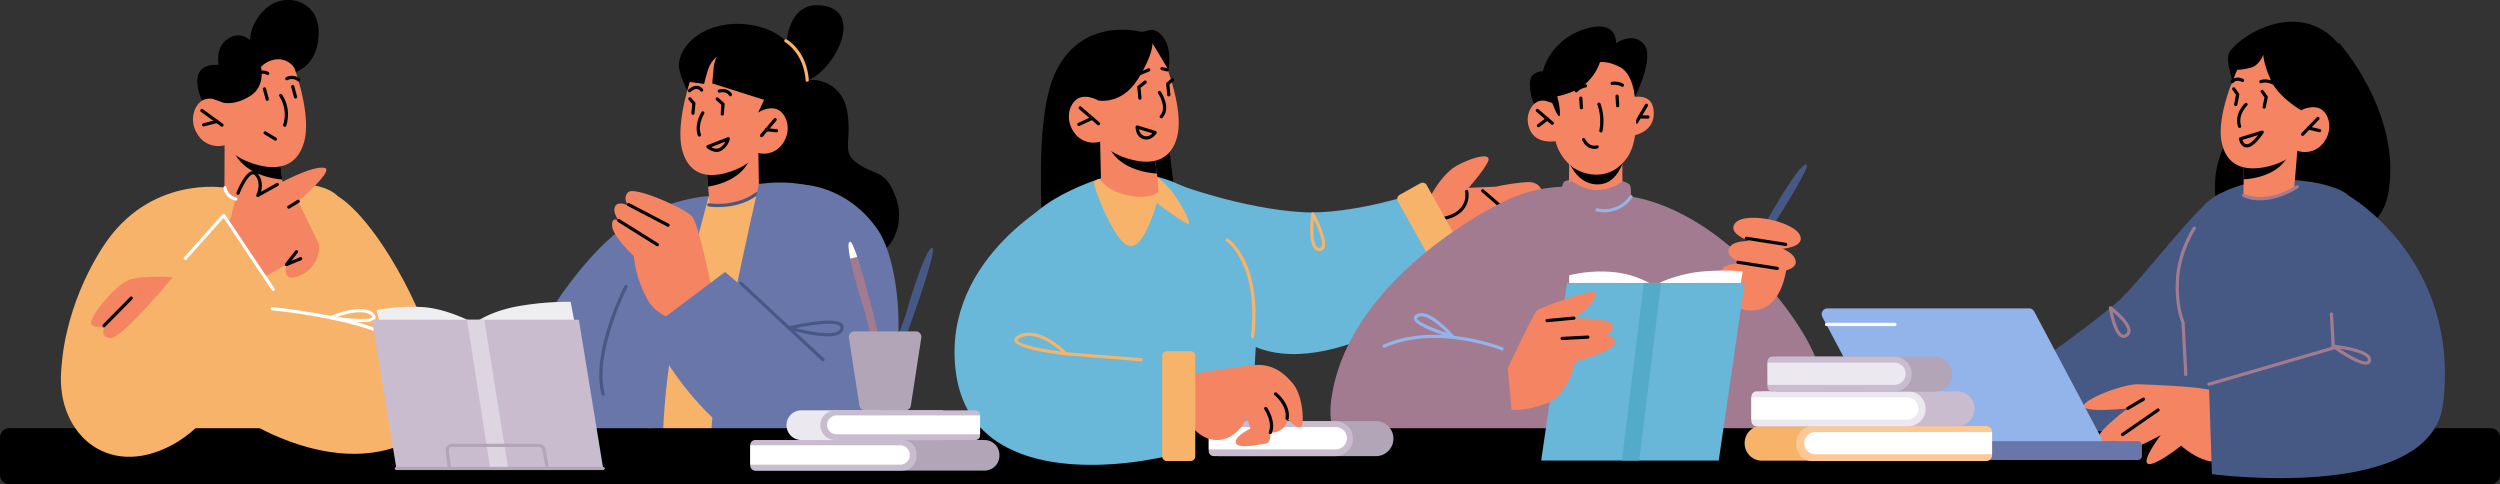 <svg id="Groupe_60" data-name="Groupe 60" xmlns="http://www.w3.org/2000/svg" xmlns:xlink="http://www.w3.org/1999/xlink" width="1340" height="259.547" viewBox="0 0 1340 259.547">
  <rect x="0" y="0" width="1340" height="259.547" fill="#333333" stroke="none"/>
  <defs>
    <clipPath id="clip-path">
      <rect id="Rectangle_24" data-name="Rectangle 24" width="1340" height="259.547" fill="none"/>
    </clipPath>
  </defs>
  <g id="Groupe_59" data-name="Groupe 59" clip-path="url(#clip-path)">
    <path id="Tracé_188" data-name="Tracé 188" d="M336.558,32.448a19.675,19.675,0,0,1,13.8,3.59c3.442,2.578,6.694,6.808,7.729,13.738,2.487,16.631-3.558,21.067,5.758,27.53s14.76,2.774,20.364,18.338-4.089,36-23.126,31.359-65.141-18.425-65.141-18.425l-.488-68.639,23.378-5.688Z" transform="translate(96.104 10.518)"/>
    <path id="Tracé_189" data-name="Tracé 189" d="M304.628,80.009s-20.815,2.977-34.29,27.477-24.792,92.05-22.727,94.183,47.015,8.532,84.282,8.532,48.946-1.422,52.54-3.554S387.1,89.184,366.466,80.009s-39.692-7.337-61.837,0" transform="translate(80.462 24.005)" fill="#6876aa"/>
    <path id="Tracé_190" data-name="Tracé 190" d="M298.173,80.924s-32.7,51.266-39.159,84.438-7.714,56.654-7.714,56.654l118.821.737,2.126-90.251-12.54-53.455-34.652-4.7Z" transform="translate(81.741 24.182)" fill="#f7b369"/>
    <path id="Tracé_191" data-name="Tracé 191" d="M298.02,79.309s-16.679,61.721-20.2,83.283a380.076,380.076,0,0,0-4.251,42.168l-21.8-3.256,8.325-50.608,29.756-64.754Z" transform="translate(81.893 25.797)" fill="#6876aa"/>
    <path id="Tracé_192" data-name="Tracé 192" d="M282.608,52.25s-8.857-15.174-7.982-21.591c2.159-15.822,24.688-26.278,46.74-18.265s25.921,35.74,22.157,47.679c-9.693,30.744-36.454,19.338-36.454,19.338s-41.822-8.836-24.461-27.161" transform="translate(89.309 3.134)"/>
    <path id="Tracé_193" data-name="Tracé 193" d="M285.633,68.479l.03.576.986,10.851.738,8.51s-.637,2.016,9.258.916c13.258-1.527,17.283-7.437,17.283-7.437l-.354-20.012-4,.954Z" transform="translate(92.909 20.129)" fill="#f48462"/>
    <path id="Tracé_194" data-name="Tracé 194" d="M285.656,68.811l.986,10.851c6.426-1.083,18.062-4.422,22.345-14.809a8.271,8.271,0,0,0,.586-2.22l-23.884,6.01Z" transform="translate(92.916 20.373)"/>
    <path id="Tracé_195" data-name="Tracé 195" d="M282.448,30.346s-11.066,28.88-5.876,44.581,19.565,12.529,28.093,9.054,12.309-8.976,12.309-8.976a12.235,12.235,0,0,0,13.3-5.407c5.07-7.782,1.337-16.277-3.379-18.045s-10.06,1.822-10.06,1.822l3.931-8.426S300.7,3.972,282.448,30.346" transform="translate(89.511 6.992)" fill="#f48462"/>
    <path id="Tracé_196" data-name="Tracé 196" d="M312.055,79.309s-29.448,1.168-54.112,23.671-60.415,77.567-46.006,97.152C233.1,228.9,278.644,220.1,278.644,220.1l2.109-46.807,12.268-67.938Z" transform="translate(67.859 25.797)" fill="#6876aa"/>
    <path id="Tracé_197" data-name="Tracé 197" d="M283.226,58.564a.863.863,0,0,1-.81-.565c-2.184-5.935,1.745-12.3,1.912-12.566a.863.863,0,0,1,1.462.917c-.036.06-3.644,5.923-1.755,11.053a.863.863,0,0,1-.81,1.161" transform="translate(91.648 14.647)"/>
    <path id="Tracé_198" data-name="Tracé 198" d="M308.221,58.011a.862.862,0,0,1-.657-1.421l7.259-8.552a.862.862,0,0,1,1.315,1.116l-7.258,8.553a.861.861,0,0,1-.657.3" transform="translate(99.975 15.527)"/>
    <path id="Tracé_199" data-name="Tracé 199" d="M315.592,54.071c-.029,0-.057,0-.086,0l-5.359-.525a.863.863,0,0,1,.168-1.718l5.359.525a.863.863,0,0,1-.082,1.722" transform="translate(100.629 16.855)"/>
    <path id="Tracé_200" data-name="Tracé 200" d="M291.12,63.409a8.606,8.606,0,0,1-5.165-2.185.861.861,0,0,1,.269-1.438l10.87-4.261a.862.862,0,0,1,1.154,1,10.463,10.463,0,0,1-4.547,6.2,5.153,5.153,0,0,1-2.582.685m-2.786-2.6a4.536,4.536,0,0,0,4.515.412,7.921,7.921,0,0,0,3.049-3.377Z" transform="translate(92.923 18.041)"/>
    <path id="Tracé_201" data-name="Tracé 201" d="M297.1,39.892a.864.864,0,0,1-.746-.428c-1.431-2.453-4.857-1.573-5-1.535a.862.862,0,0,1-.452-1.665c.2-.056,4.843-1.27,6.943,2.33a.862.862,0,0,1-.745,1.3" transform="translate(94.418 11.718)"/>
    <path id="Tracé_202" data-name="Tracé 202" d="M279.06,38.215a.862.862,0,0,1-.606-1.476c.091-.09,2.257-2.195,4.725-2.034a4.177,4.177,0,0,1,3.08,1.781.863.863,0,0,1-1.372,1.048,2.5,2.5,0,0,0-1.825-1.108c-1.692-.134-3.382,1.527-3.4,1.544a.859.859,0,0,1-.6.245" transform="translate(90.49 11.285)"/>
    <path id="Tracé_203" data-name="Tracé 203" d="M280.875,48.749c-.027,0-.054,0-.081,0a.862.862,0,0,1-.779-.938l.461-4.925-1.885-2.1a.862.862,0,0,1,1.283-1.153l2.138,2.378a.862.862,0,0,1,.217.656l-.5,5.3a.862.862,0,0,1-.857.782" transform="translate(90.546 12.798)"/>
    <path id="Tracé_204" data-name="Tracé 204" d="M293,49.165a.877.877,0,0,1-.861-.926l.365-4.882L289.724,40.9a.863.863,0,1,1,1.145-1.292l3.093,2.741a.864.864,0,0,1,.288.71l-.395,5.308a.862.862,0,0,1-.859.8" transform="translate(94.145 12.813)"/>
    <path id="Tracé_205" data-name="Tracé 205" d="M317.887,32.615S314.863-1.336,338.039,2.36c24.555,3.915,1.378,43.1-14.317,40.958-6.987-.956-5.835-10.7-5.835-10.7" transform="translate(103.358 0.676)"/>
    <path id="Tracé_206" data-name="Tracé 206" d="M302.33,136.535s-7.871-41.22-11.929-45.684S259.647,74.6,256.246,77.845s.058,7.317.058,7.317-5.076-2.9-6.987.137,1.793,7.756,1.793,7.756-4.047-2.549-3.511,3.1,11.619,15.987,11.619,15.987a60.147,60.147,0,0,0,7.736,23.956c7.1,12.41,28.7,12.965,28.7,12.965Z" transform="translate(80.522 25.14)" fill="#f48462"/>
    <path id="Tracé_207" data-name="Tracé 207" d="M275.581,94.851a.836.836,0,0,1-.4-.1L254.022,83.717a.862.862,0,0,1,.8-1.529L275.98,93.225a.862.862,0,0,1-.4,1.626" transform="translate(82.476 26.701)"/>
    <path id="Tracé_208" data-name="Tracé 208" d="M271.153,103.221a.854.854,0,0,1-.457-.133l-20.7-12.961a.863.863,0,0,1,.914-1.463l20.7,12.963a.863.863,0,0,1-.459,1.594" transform="translate(81.184 28.797)"/>
    <path id="Tracé_209" data-name="Tracé 209" d="M291.949,85.729a33.894,33.894,0,0,1-5.212-.356.863.863,0,0,1,.285-1.7c.141.024,14.325,2.272,25.026-5.818a.862.862,0,0,1,1.04,1.376c-7.251,5.48-15.785,6.5-21.139,6.5" transform="translate(93.034 25.267)" fill="#465884"/>
    <path id="Tracé_210" data-name="Tracé 210" d="M262.193,152.428s35.277,74.366,89.63,70.243S402.072,122.812,385,98.549,343.7,74.6,343.7,74.6l-22.19,62.378L303.355,121.5Z" transform="translate(85.284 24.264)" fill="#6876aa"/>
    <path id="Tracé_211" data-name="Tracé 211" d="M313.183,74.345s-30.5,133.838-24.639,134.534,52.212,2.942,52.212,2.942L335.373,74.676Z" transform="translate(93.612 24.182)" fill="#6876aa"/>
    <path id="Tracé_212" data-name="Tracé 212" d="M329.488,38.67a.861.861,0,0,1-.859-.8c-1.105-14.831-10.888-20.338-10.988-20.392a.862.862,0,1,1,.827-1.513c.437.237,10.707,6.019,11.88,21.778a.861.861,0,0,1-.8.924.544.544,0,0,1-.065,0" transform="translate(103.174 5.158)" fill="#f7b369"/>
    <path id="Tracé_213" data-name="Tracé 213" d="M343.844,156.622a.868.868,0,0,1-.588-.232l-43.941-40.967a.863.863,0,0,1,1.177-1.263l43.941,40.967a.864.864,0,0,1-.588,1.495" transform="translate(97.27 37.058)" fill="#465884"/>
    <path id="Tracé_214" data-name="Tracé 214" d="M339.9,138.081c-8.437,0-20.185-3.418-20.841-3.613a.861.861,0,0,1,.042-1.665c2.439-.587,23.976-5.611,28.527-1.581a2.806,2.806,0,0,1,.958,2.518,3.953,3.953,0,0,1-1.855,2.934c-1.541,1.02-4,1.406-6.83,1.406m-17.017-4.363c7.1,1.788,19.061,4.059,22.894,1.517a2.266,2.266,0,0,0,1.095-1.692,1.092,1.092,0,0,0-.388-1.028c-2.6-2.307-14.5-.726-23.6,1.2" transform="translate(103.581 42.179)" fill="#465884"/>
    <path id="Tracé_215" data-name="Tracé 215" d="M293,19.383a23.1,23.1,0,0,0-4.282,11.722l-.655,7.282,29.986,9.537.966-14.6Z" transform="translate(93.699 6.305)"/>
    <path id="Tracé_216" data-name="Tracé 216" d="M293.585,25.156a15.791,15.791,0,0,0-3.984,5.321,78.551,78.551,0,0,0-2.68,9.195L278.2,38.478l1.366-15.239,11.97-6.935,7.106.971-1.34,9.8Z" transform="translate(90.492 5.303)"/>
    <path id="Tracé_217" data-name="Tracé 217" d="M477.993,74.866s33.777,12.549,65.575,14.489c27.529,1.68,64.823-11.22,64.823-11.22l22.094,47.886s-71.791,57.708-116.28,33.467c-57.362-31.255-36.212-84.623-36.212-84.623" transform="translate(154.239 24.352)" fill="#69b8d9"/>
    <path id="Tracé_218" data-name="Tracé 218" d="M534.716,106.671a3.332,3.332,0,0,1-2.433-1.05c-3.7-3.793-2.045-17.459-1.843-19a.863.863,0,0,1,1.614-.3c.794,1.466,7.7,14.443,5.406,18.794a2.872,2.872,0,0,1-2.36,1.543,3.747,3.747,0,0,1-.383.02m-2.857-16.96c-.388,4.906-.484,12.508,1.661,14.705a1.613,1.613,0,0,0,1.4.518,1.159,1.159,0,0,0,1.011-.631c1.2-2.266-1.5-9.322-4.074-14.593" transform="translate(172.362 27.929)" fill="#f7b369"/>
    <path id="Tracé_219" data-name="Tracé 219" d="M578.943,86.269s6.365-13.5,15.4-18.294,18.951-6.967,16.1-1.552-10.207,13.665-10.207,13.665l14.6-.606a122.2,122.2,0,0,1,16.83-2.465c6.914-.288,7.9,4.968,7.9,4.968s6.914-.288,9.329,2.26-.512,6.2-.512,6.2,9.329,2.261,4.206,8.653-26.34,14.334-36.254,16.512-30.767.4-30.767.4-19.069-.066-6.622-29.738" transform="translate(186.943 20.573)" fill="#f48462"/>
    <path id="Tracé_220" data-name="Tracé 220" d="M620.922,96.364a.861.861,0,0,1-.563-.209L599.3,78.023a.863.863,0,0,1,1.125-1.308l21.056,18.132a.863.863,0,0,1-.563,1.516" transform="translate(194.84 24.885)"/>
    <path id="Tracé_221" data-name="Tracé 221" d="M579.351,93.664a.862.862,0,0,1-.03-1.724c7.659-.272,12.972-2.253,15.789-5.891a10.777,10.777,0,0,0,2.037-8.226.862.862,0,1,1,1.684-.371,12.431,12.431,0,0,1-2.358,9.655c-3.147,4.061-8.9,6.267-17.092,6.556h-.03" transform="translate(188.167 24.973)"/>
    <path id="Tracé_222" data-name="Tracé 222" d="M591.7,130.834,565.427,83.828a2.522,2.522,0,0,1,.97-3.43l11.069-6.186a2.521,2.521,0,0,1,3.43.97l26.273,47.006a2.521,2.521,0,0,1-.97,3.43L595.13,131.8a2.519,2.519,0,0,1-3.429-.97" transform="translate(183.814 24.035)" fill="#f7b369"/>
    <path id="Tracé_223" data-name="Tracé 223" d="M694.411,73.468s3.37.842,4.173,2.1.584,6.261.584,6.261,34.429,3.322,69.2,42.627c35.174,39.765,39.717,63.555,28.089,80.893-15.359,22.9-68.22,16.72-68.22,16.72s-12.741,1.871-58.1,1.178c-41.909-.64-65.283-1.178-65.283-1.178s-72.184,17.4-66.433-30.4c7.627-63.39,83.686-104.055,98.39-109.843a79.717,79.717,0,0,1,25.406-5.359s.661-2.438,1.386-2.86c3.875-2.25,30.814-.143,30.814-.143" transform="translate(175.026 23.606)" fill="#a37b90"/>
    <path id="Tracé_224" data-name="Tracé 224" d="M962.471,17.464s33.4,37.249,26.393,79.744c-6.326,38.369-62.9,21.692-62.9,21.692l-27.045-6.413s-9.35-22.565,4.356-44.305,59.195-50.718,59.195-50.718" transform="translate(291.382 5.681)"/>
    <path id="Tracé_225" data-name="Tracé 225" d="M981.645,220.807S979.73,89.094,972.671,81.346s-50.2-15.94-75.044,2.6c-15.551,11.6-20.233,64.868-15.551,98.355,4.059,29.021,5.695,40.2,5.695,40.2Z" transform="translate(286.352 23.641)" fill="#465884"/>
    <path id="Tracé_226" data-name="Tracé 226" d="M120.139,75.429s-27.4-1.748-43.093,12.289S53.356,220.367,53.356,220.367s44.11.733,72.809,1.549c20.88.594,58.258-1.549,58.258-1.549S172.595,98.9,165.77,84.062s-45.63-8.633-45.63-8.633" transform="translate(17.355 24.116)" fill="#f7b369"/>
    <path id="Tracé_227" data-name="Tracé 227" d="M475.152,13.24s-32.9-9.281-47.046,23.168-2.9,121.774-2.9,121.774l73.1-14.1-9.01-71.968Z" transform="translate(136.928 3.907)"/>
    <path id="Tracé_228" data-name="Tracé 228" d="M462.752,70.616s-43.458,11.424-50.44,33.348,23.33,114.016,32.8,117.829,90.031-.28,90.031-.28,5.476-64.2,4.294-72.027-5.915-39.155-14.632-52.975-31.99-24.492-41.7-25.225-20.359-.669-20.359-.669" transform="translate(133.778 22.969)" fill="#69b8d9"/>
    <path id="Tracé_365" data-name="Tracé 365" d="M5,0H1335a5,5,0,0,1,5,5V25.017a5,5,0,0,1-5,5H5a5,5,0,0,1-5-5V5A5,5,0,0,1,5,0Z" transform="translate(0 229.529)"/>
    <path id="Tracé_229" data-name="Tracé 229" d="M444.947,57.28l.513,23.225s4.335,6.583,17.947,7.387c10.14.6,13.644-1.767,13.644-1.767l-1.67-11.731-1.645-11.44L449.083,58.1Z" transform="translate(144.729 18.632)" fill="#f48462"/>
    <path id="Tracé_230" data-name="Tracé 230" d="M448.068,57.9a7.633,7.633,0,0,0,.725,2.226c5.452,11.486,19.715,13.674,25.573,14.068l-1.645-11.44Z" transform="translate(145.745 18.833)"/>
    <path id="Tracé_231" data-name="Tracé 231" d="M481.86,23.573s12.831,28.85,8.384,45.135-19.273,13.823-28.155,10.74-13.03-8.491-13.03-8.491a12.494,12.494,0,0,1-13.845-4.8c-5.587-7.66-2.236-16.522,2.477-18.578S448.045,48.9,448.045,48.9l-4.459-8.38s18.25-42.853,38.275-16.945" transform="translate(140.615 4.96)" fill="#f48462"/>
    <path id="Tracé_232" data-name="Tracé 232" d="M445.948,49.926s12.435,2.549,21.12-11.271,7.908-19.508,7.908-19.508l8.568,14.32s1.955-9.905-1.989-16.236-8.064-5.032-8.064-5.032L446.036,18.97l-7.29,21.966Z" transform="translate(142.712 3.932)"/>
    <path id="Tracé_233" data-name="Tracé 233" d="M443.788,79.309s-64.4,31.651-57.174,93.22c7.22,61.531,84.468,52.847,113.37,46.157s6.361-50.6,6.361-50.6-10.92,3.81-38.956-.97-23.6-87.806-23.6-87.806" transform="translate(125.571 25.797)" fill="#69b8d9"/>
    <path id="Tracé_234" data-name="Tracé 234" d="M437.828,146.7a.833.833,0,0,1-.1-.007c-6.247-.725-26.69-3.439-27.445-7.865-.3-1.726,1.772-2.735,2.452-3.067,11.063-5.4,25.118,8.865,25.712,9.476a.862.862,0,0,1-.619,1.463m-19.7-10.421a10.438,10.438,0,0,0-4.638,1.032c-1.3.635-1.529,1.1-1.508,1.225.342,2.005,11.9,4.617,23.3,6.116-3.332-2.914-10.467-8.373-17.157-8.373" transform="translate(133.445 43.764)" fill="#f7b369"/>
    <path id="Tracé_235" data-name="Tracé 235" d="M472.888,29.493a.827.827,0,0,1-.2-.025l-2.674-.648a.863.863,0,1,1,.407-1.676l2.673.649a.862.862,0,0,1-.2,1.7" transform="translate(152.667 8.821)"/>
    <path id="Tracé_236" data-name="Tracé 236" d="M460.135,31.946a.863.863,0,0,1-.334-1.658l6.218-2.612a.863.863,0,0,1,.667,1.592l-6.217,2.611a.85.85,0,0,1-.334.068" transform="translate(149.389 8.98)"/>
    <path id="Tracé_237" data-name="Tracé 237" d="M470.1,51.462a.863.863,0,0,1-.623-1.46c4.022-4.193-1-11.831-1.055-11.908a.863.863,0,0,1,1.434-.961c.241.359,5.848,8.869.867,14.064a.862.862,0,0,1-.623.265" transform="translate(152.317 11.954)"/>
    <path id="Tracé_238" data-name="Tracé 238" d="M446.875,53.177a.857.857,0,0,1-.565-.211L436.5,44.479a.862.862,0,0,1,1.129-1.3l9.814,8.487a.863.863,0,0,1-.565,1.515" transform="translate(141.884 13.975)"/>
    <path id="Tracé_239" data-name="Tracé 239" d="M436.555,52.187a.862.862,0,0,1-.36-1.646l7.123-3.287a.862.862,0,1,1,.721,1.566l-7.123,3.287a.844.844,0,0,1-.36.08" transform="translate(141.719 15.345)"/>
    <path id="Tracé_240" data-name="Tracé 240" d="M445.522,72.661s-2.749.281-3.073,2.005,10.336,31.127,18.653,33.765,14.82-23.337,15.217-22.9,15.3,11.518,16.905,11.163-5.308-13.108-9.652-18.118a42.881,42.881,0,0,0-7.093-6.879s.52,6.074.477,7.371-5.2,4.168-14.346,2.69c-13.084-2.114-17.088-9.1-17.088-9.1" transform="translate(143.914 23.322)" fill="#f7b369"/>
    <path id="Tracé_241" data-name="Tracé 241" d="M461.388,42.855a.861.861,0,0,1-.856-.779l-.569-5.9a.86.86,0,0,1,.322-.759l3.374-2.676a.862.862,0,1,1,1.071,1.352l-3.006,2.384.522,5.438a.86.86,0,0,1-.774.941c-.029,0-.056,0-.085,0" transform="translate(149.612 10.588)"/>
    <path id="Tracé_242" data-name="Tracé 242" d="M473.062,41.4a.861.861,0,0,1-.856-.779l-.569-5.9a.865.865,0,0,1,.3-.743l2.567-2.166a.863.863,0,0,1,1.113,1.319L473.4,35l.523,5.455a.86.86,0,0,1-.774.941c-.029,0-.056,0-.085,0" transform="translate(153.41 10.281)"/>
    <path id="Tracé_243" data-name="Tracé 243" d="M510.145,149.992c-.031,0-.064,0-.1-.005a.863.863,0,0,1-.763-.953c4.255-38.8-12.971-50.892-13.144-51.008a.862.862,0,0,1,.958-1.434c.749.5,18.282,12.691,13.9,52.632a.864.864,0,0,1-.856.769" transform="translate(161.258 31.371)" fill="#f7b369"/>
    <path id="Tracé_244" data-name="Tracé 244" d="M471.617,147.341a.624.624,0,0,1-.07,0l-40.343-3.2a.863.863,0,0,1-.792-.928.84.84,0,0,1,.928-.791l40.345,3.2a.863.863,0,0,1-.068,1.723" transform="translate(140.001 46.323)" fill="#f7b369"/>
    <path id="Tracé_245" data-name="Tracé 245" d="M465.033,58.307a5.345,5.345,0,0,1-1.612-.254c-4.18-1.312-4.152-6.273-4.148-6.483a.864.864,0,0,1,.354-.684.877.877,0,0,1,.758-.129l9.623,2.917a.861.861,0,0,1,.477,1.288c-.1.158-2.173,3.345-5.452,3.345m-3.914-5.525a4.39,4.39,0,0,0,2.82,3.625,4.284,4.284,0,0,0,4.346-1.452Z" transform="translate(149.389 16.498)"/>
    <path id="Tracé_246" data-name="Tracé 246" d="M828.589,165.313s23.172-16.433,36.974-28.075,44.047-54.3,56.291-59.006S907.7,188.35,907.7,188.35s-37.365,28.691-64.968,12.891-14.139-35.928-14.139-35.928" transform="translate(268.45 25.401)" fill="#465884"/>
    <path id="Tracé_247" data-name="Tracé 247" d="M150.957,79.39s15.25,7.8,35.247,45.151c18.29,34.168,26.586,71.737,8.873,82.953C149.9,236.094,92.658,193.91,92.658,193.91Z" transform="translate(30.139 25.823)" fill="#f7b369"/>
    <path id="Tracé_248" data-name="Tracé 248" d="M118.793,40.51s22.2,3.324,25.628-17.943c3.65-22.641-17.2-26.956-27.083-18.653s-9.172,17.837-9.172,17.837S102.5,15.5,94.993,21.713c-5.507,4.563-3.769,13.11-3.769,13.11s-11.461-1.608-11.405,8.548a22.541,22.541,0,0,0,6.726,15.983Z" transform="translate(25.963 0)"/>
    <path id="Tracé_249" data-name="Tracé 249" d="M90.849,58.732,90.768,82.67s4.294,6.9,18.294,8.082c10.43.883,14.1-1.463,14.1-1.463L121.752,77.16l-1.394-11.828L95.088,59.685Z" transform="translate(29.524 19.104)" fill="#f48462"/>
    <path id="Tracé_250" data-name="Tracé 250" d="M94.028,59.451a7.9,7.9,0,0,0,.688,2.313c5.317,11.975,19.952,14.6,25.975,15.162L119.3,65.1Z" transform="translate(30.585 19.338)"/>
    <path id="Tracé_251" data-name="Tracé 251" d="M130.011,24.745s12.463,30.056,7.453,46.715S117.247,85.2,108.178,81.786s-13.2-9.089-13.2-9.089a12.876,12.876,0,0,1-14.138-5.308c-5.554-8.038-1.87-17.077,3.039-19.073s10.633,1.63,10.633,1.63L90.137,41.2S110.062-2.47,130.011,24.745" transform="translate(25.391 5.144)" fill="#f48462"/>
    <path id="Tracé_252" data-name="Tracé 252" d="M92.628,53.587a.854.854,0,0,1-.5-.164L81.365,45.631a.863.863,0,1,1,1.011-1.4l10.759,7.793a.862.862,0,0,1-.506,1.561" transform="translate(26.35 14.334)"/>
    <path id="Tracé_253" data-name="Tracé 253" d="M82.571,51.991a.863.863,0,0,1-.212-1.7l7.109-1.8a.863.863,0,0,1,.424,1.673l-7.107,1.8a.848.848,0,0,1-.213.027" transform="translate(26.578 15.764)"/>
    <path id="Tracé_254" data-name="Tracé 254" d="M102.312,33.076a.853.853,0,0,1-.529-.182.863.863,0,0,1-.152-1.21,7.371,7.371,0,0,1,9.3-2.385.863.863,0,0,1-.824,1.516,5.6,5.6,0,0,0-7.117,1.928.864.864,0,0,1-.683.333" transform="translate(32.999 9.282)"/>
    <path id="Tracé_255" data-name="Tracé 255" d="M122.573,33.721a.858.858,0,0,1-.551-.2,4.855,4.855,0,0,0-5.379-.563.862.862,0,1,1-.872-1.488,6.539,6.539,0,0,1,7.354.725.863.863,0,0,1-.551,1.525" transform="translate(37.518 9.971)"/>
    <path id="Tracé_256" data-name="Tracé 256" d="M115.9,55.624a.863.863,0,0,1-.826-1.112,18.217,18.217,0,0,0-2.014-15.169.862.862,0,0,1,1.385-1.027,19.609,19.609,0,0,1,2.281,16.694.865.865,0,0,1-.826.614" transform="translate(36.721 12.35)"/>
    <path id="Tracé_257" data-name="Tracé 257" d="M120.088,41.621a.862.862,0,0,1-.832-.639l-1.48-5.495a.863.863,0,1,1,1.666-.449l1.48,5.5a.861.861,0,0,1-.608,1.056.831.831,0,0,1-.225.03" transform="translate(38.3 11.19)"/>
    <path id="Tracé_258" data-name="Tracé 258" d="M108.656,42.557a.862.862,0,0,1-.832-.637l-1.48-5.5a.863.863,0,1,1,1.666-.449l1.48,5.5a.863.863,0,0,1-.608,1.058.884.884,0,0,1-.225.029" transform="translate(34.581 11.494)"/>
    <path id="Tracé_259" data-name="Tracé 259" d="M130.968,33.107a10.105,10.105,0,0,0-8.555-4.882,12.912,12.912,0,0,0-9.473,4.134s2.587,10.064-5.552,15.378-14.416,3.8-14.416,3.8L87.09,49.418,82.8,40.8l17.1-18.3,22.092-11.567,11.2,10.24Z" transform="translate(26.932 3.554)"/>
    <path id="Tracé_260" data-name="Tracé 260" d="M112.471,76.053S72.016,69.006,47.061,107.7c-21.186,32.848-22.1,63.784-22.1,63.784l63.989-5.367Z" transform="translate(8.12 24.575)" fill="#f7b369"/>
    <path id="Tracé_261" data-name="Tracé 261" d="M24.968,174s-1.726,49.146,38.115,45.783c45.241-3.821,68.469-92.333,68.469-92.333l13.891-7.717s-3.227,10.781,7.851,5.544a16.373,16.373,0,0,0,9.6-16.4l-11.2-22.993s19.582-16.69,14.166-17.918c-8.366-1.9-35.786,14.722-35.786,14.722s2.106-10.884-4.126-9.437C119.218,74.809,115.664,94.9,115.664,94.9L40.489,171.147Z" transform="translate(8.118 22.057)" fill="#f48462"/>
    <path id="Tracé_262" data-name="Tracé 262" d="M116.083,109.747a.863.863,0,0,1-.681-1.393l5.338-6.862a.862.862,0,0,1,1.361,1.059l-3.337,4.29,4.566-1.889a.863.863,0,1,1,.66,1.594l-7.577,3.134a.873.873,0,0,1-.33.066" transform="translate(37.478 32.904)"/>
    <path id="Tracé_263" data-name="Tracé 263" d="M117.043,85.567a.862.862,0,0,1-.451-1.6l4.974-3.048a.863.863,0,1,1,.9,1.471l-4.975,3.048a.856.856,0,0,1-.449.127" transform="translate(37.79 26.28)"/>
    <path id="Tracé_264" data-name="Tracé 264" d="M111.783,88.447l26.706,37.945s-17.9,63.579-53.894,83.15-63.907-7.775-59.519-42.258,86.707-78.838,86.707-78.838" transform="translate(8.009 28.769)" fill="#f7b369"/>
    <path id="Tracé_265" data-name="Tracé 265" d="M112.911,58.114a.861.861,0,0,1-.444-.123l-5.483-3.3a.863.863,0,0,1,.889-1.479l5.483,3.3a.862.862,0,0,1-.445,1.6" transform="translate(34.663 17.269)"/>
    <path id="Tracé_266" data-name="Tracé 266" d="M107.088,83.1a.864.864,0,0,1-.766-1.262c.03-.058,3-5.919-.631-10.258-.57-.681-1.028-.7-1.325-.649-2.34.383-5.59,6.6-7.089,10.423a.862.862,0,1,1-1.606-.628c.432-1.107,4.348-10.831,8.417-11.5a3.056,3.056,0,0,1,2.926,1.243,10.534,10.534,0,0,1,1.716,9.853l8.417-4.726a.863.863,0,0,1,.846,1.5l-10.483,5.886a.863.863,0,0,1-.421.11" transform="translate(31.1 22.506)"/>
    <path id="Tracé_267" data-name="Tracé 267" d="M80.621,112.183s-15.834-1.207-23.359,1.423-22.29,20.831-20.229,23.785,7.135.429,7.135.429-3.095,6.784,3.159,6.978,33.294-32.615,33.294-32.615" transform="translate(11.982 36.4)" fill="#f48462"/>
    <path id="Tracé_268" data-name="Tracé 268" d="M178.553,143.425a.863.863,0,0,1-.47-.14C158.513,130.49,110.725,126,110.245,125.958a.863.863,0,0,1,.156-1.719c1.979.182,48.7,4.572,68.623,17.6a.863.863,0,0,1-.472,1.585" transform="translate(35.605 40.41)" fill="#fff"/>
    <path id="Tracé_269" data-name="Tracé 269" d="M122.338,127.91a.865.865,0,0,1-.718-.383L95.642,88.706,75.783,110.98a.864.864,0,0,1-1.288-1.15l20.6-23.1a.847.847,0,0,1,.7-.286.861.861,0,0,1,.657.382l26.6,39.745a.863.863,0,0,1-.716,1.344" transform="translate(24.16 28.116)" fill="#fff"/>
    <path id="Tracé_270" data-name="Tracé 270" d="M150.277,132.023a121.1,121.1,0,0,1-16.508-1.57.862.862,0,0,1-.2-1.646c.737-.311,18.062-7.543,23.616-1.278,1.091,1.229.956,2.151.651,2.709-.733,1.337-3.794,1.785-7.557,1.785m-12.956-2.795c9.929,1.339,18.3,1.458,19,.182.013-.025-.009-.264-.428-.737-3.255-3.672-12.739-1.447-18.571.555" transform="translate(43.275 40.654)" fill="#fff"/>
    <path id="Tracé_271" data-name="Tracé 271" d="M97.033,83.036a.9.9,0,0,1-.167-.016,8.218,8.218,0,0,1-6.515-6.762.863.863,0,0,1,1.71-.235,6.49,6.49,0,0,0,5.137,5.3.863.863,0,0,1-.164,1.71" transform="translate(29.386 24.486)" fill="#fff"/>
    <path id="Tracé_272" data-name="Tracé 272" d="M42.234,136.475a.863.863,0,0,1-.614-1.468l14.646-14.844a.863.863,0,0,1,1.229,1.211L42.847,136.218a.865.865,0,0,1-.614.257" transform="translate(13.457 39.002)"/>
    <path id="Tracé_273" data-name="Tracé 273" d="M656.014,40.932s15.715-6.709,16.938,5.46c1.418,14.1-15.431,14.228-15.431,14.228Z" transform="translate(213.384 12.714)" fill="#f48462"/>
    <path id="Tracé_274" data-name="Tracé 274" d="M662.13,52.638a.847.847,0,0,1-.433-.118.864.864,0,0,1-.311-1.179l5.245-8.989a.863.863,0,0,1,1.491.871l-5.245,8.988a.862.862,0,0,1-.746.428" transform="translate(215.093 13.636)"/>
    <path id="Tracé_275" data-name="Tracé 275" d="M698.361,110.939s-3.525,21.6,13.965,20.923,18.421-25.636,18.421-25.636Z" transform="translate(227.064 34.553)" fill="#f48462"/>
    <path id="Tracé_276" data-name="Tracé 276" d="M719.832,98.714S738.64,64.88,742.283,66.593s-45.12,75.205-47.3,74.157,24.853-42.036,24.853-42.036" transform="translate(226.017 21.641)" fill="#465884"/>
    <path id="Tracé_277" data-name="Tracé 277" d="M667.834,48.415l-4.5-.076a.861.861,0,0,1-.847-.876.85.85,0,0,1,.876-.848l4.483.074a.863.863,0,0,1-.015,1.725" transform="translate(215.49 15.163)"/>
    <path id="Tracé_278" data-name="Tracé 278" d="M634.669,67.115l-.133,16.5a34.759,34.759,0,0,0,14.334,3.566c10.751.183,14.379-6.194,14.379-6.194l-.081-19.346Z" transform="translate(206.398 20.051)" fill="#f48462"/>
    <path id="Tracé_279" data-name="Tracé 279" d="M634.636,66.707s5.151,13.357,17.357,11.534c9.837-1.471,12.65-15.421,12.65-15.421Z" transform="translate(206.43 20.434)"/>
    <path id="Tracé_280" data-name="Tracé 280" d="M673.415,33.5s6.893,30.2-1.759,43.578c-9.277,14.343-24.217,10.061-29.808,5.762a25.243,25.243,0,0,1-9.089-13.845s-10.368,2.065-13.824-6.39c-3.631-8.881,2.824-16.048,8.011-16.471s5.79.521,5.79.521l-1.521-9.485s31.526-35.04,42.2-3.67" transform="translate(200.979 6.651)" fill="#f48462"/>
    <path id="Tracé_281" data-name="Tracé 281" d="M629.981,52.6a.864.864,0,0,1-.562-.208l-8-6.862a.863.863,0,0,1,1.124-1.309l8,6.862a.863.863,0,0,1-.562,1.517" transform="translate(202.033 14.317)"/>
    <path id="Tracé_282" data-name="Tracé 282" d="M622.443,52.744a.863.863,0,0,1-.521-1.552l4.723-3.552a.863.863,0,1,1,1.038,1.378l-4.722,3.552a.856.856,0,0,1-.518.174" transform="translate(202.183 15.44)"/>
    <path id="Tracé_283" data-name="Tracé 283" d="M639.859,45.871a.86.86,0,0,1-.859-.812l-.3-5.08a.862.862,0,0,1,.81-.912.872.872,0,0,1,.912.81l.3,5.081a.862.862,0,0,1-.81.912h-.052" transform="translate(207.753 12.707)"/>
    <path id="Tracé_284" data-name="Tracé 284" d="M654.535,45.066a.86.86,0,0,1-.859-.812l-.3-5.081a.862.862,0,0,1,.81-.912.891.891,0,0,1,.912.811l.3,5.081a.862.862,0,0,1-.81.912h-.052" transform="translate(212.526 12.445)"/>
    <path id="Tracé_285" data-name="Tracé 285" d="M647.945,57.492a.906.906,0,0,1-.168-.016.865.865,0,0,1-.68-1.014,26.834,26.834,0,0,0-.987-13.778.862.862,0,0,1,1.6-.644A28.228,28.228,0,0,1,648.791,56.8a.864.864,0,0,1-.846.7" transform="translate(210.142 13.499)"/>
    <path id="Tracé_286" data-name="Tracé 286" d="M657.752,35.791a.853.853,0,0,1-.482-.148,8.22,8.22,0,0,0-4.933-.851.863.863,0,0,1-.231-1.71c.148-.021,3.747-.485,6.131,1.133a.862.862,0,0,1-.485,1.576" transform="translate(211.87 10.736)"/>
    <path id="Tracé_287" data-name="Tracé 287" d="M637.726,38.445a.846.846,0,0,1-.527-.182.863.863,0,0,1-.155-1.21c1.766-2.277,5.329-2.949,5.479-2.977a.862.862,0,0,1,.311,1.7c-.031.007-3.068.586-4.425,2.338a.863.863,0,0,1-.683.334" transform="translate(207.155 11.08)"/>
    <path id="Tracé_288" data-name="Tracé 288" d="M627.643,41.917s3.259,9.314,4.466,8.934-.826-15.067-4.334-15.661-.133,6.727-.133,6.727" transform="translate(203.68 11.435)"/>
    <path id="Tracé_289" data-name="Tracé 289" d="M631.537,48.49s10.4-1.39,17.125-7.149a26.933,26.933,0,0,0,7.65-11.5s4.458-.8,11.051,2.824,7.695,15.751,7.695,15.751,10.8-21.181,4.813-28.191-14.907-.5-14.907-.5.967-13.547-17.415-7.416S625.7,34.737,625.7,34.737s-6.389-.245-6.887,5.688a26.965,26.965,0,0,0,2.2,11.808,6.908,6.908,0,0,1,6.971-1.4l4.332,1.366Z" transform="translate(201.263 3.485)"/>
    <path id="Tracé_290" data-name="Tracé 290" d="M663.891,73.328s-3.251,3.715-11.479,4.689S636.325,73,636.325,73l-4.4,10.247,13.889,6.8,21.852-3.907-.921-9.873Z" transform="translate(205.547 23.746)" fill="#a37b90"/>
    <path id="Tracé_291" data-name="Tracé 291" d="M623.215,143.786a.856.856,0,0,1-.326-.065c-.343-.138-34.446-13.788-62.545-1.435a.862.862,0,1,1-.693-1.578c28.773-12.652,63.542,1.274,63.89,1.417a.863.863,0,0,1-.326,1.662" transform="translate(181.872 44.042)" fill="#92b4ea"/>
    <path id="Tracé_292" data-name="Tracé 292" d="M592.459,139.909a.879.879,0,0,1-.245-.036c-4.646-1.372-19.853-6.167-20.367-10.236a2.278,2.278,0,0,1,1.357-2.287c6.474-3.874,18.55,9.582,19.9,11.128a.863.863,0,0,1-.648,1.431M575.9,128.37a3.447,3.447,0,0,0-1.808.463c-.209.123-.557.366-.529.59.225,1.788,8.006,5.224,16.042,7.834-3.736-3.772-9.732-8.886-13.706-8.886" transform="translate(186.001 41.196)" fill="#92b4ea"/>
    <path id="Tracé_293" data-name="Tracé 293" d="M725.2,104.9s15.427-.525,11.29-7.934-31.52-12.994-35.132-4.976S725.2,104.9,725.2,104.9" transform="translate(228.025 28.644)" fill="#f48462"/>
    <path id="Tracé_294" data-name="Tracé 294" d="M723.18,114.322s15.427-.525,11.29-7.934-31.52-12.994-35.132-4.976,23.842,12.911,23.842,12.911" transform="translate(227.37 31.71)" fill="#f48462"/>
    <path id="Tracé_295" data-name="Tracé 295" d="M713.955,120.282a19.369,19.369,0,0,0,10.214-.7c2.91-1.07,5.326-2.935,3.349-6.128-3.953-6.384-28.385-10.226-31.257-2.994-2.142,5.393,10.911,8.559,17.694,9.82" transform="translate(226.399 34.657)" fill="#f48462"/>
    <path id="Tracé_296" data-name="Tracé 296" d="M727.565,100.729a.954.954,0,0,1-.135-.011l-21.045-3.284a.863.863,0,1,1,.266-1.706L727.7,99.013a.863.863,0,0,1-.133,1.716" transform="translate(229.531 31.134)"/>
    <path id="Tracé_297" data-name="Tracé 297" d="M724.183,110.435a.957.957,0,0,1-.135-.011L703,107.14a.863.863,0,0,1,.266-1.706l21.047,3.284a.863.863,0,0,1-.133,1.716" transform="translate(228.431 34.292)"/>
    <path id="Tracé_298" data-name="Tracé 298" d="M650.195,88.119a21.343,21.343,0,0,1-4.284-.451.863.863,0,0,1-.672-1.019.872.872,0,0,1,1.018-.672c11.8,2.427,17.27-6.557,17.324-6.648a.862.862,0,0,1,1.483.88,17.988,17.988,0,0,1-14.868,7.909" transform="translate(209.873 25.666)" fill="#92b4ea"/>
    <path id="Tracé_299" data-name="Tracé 299" d="M646.5,61.639c-1.789,0-4.587-.712-6.577-4.583a.863.863,0,1,1,1.535-.79c2.424,4.719,6.06,3.556,6.212,3.5a.863.863,0,0,1,.568,1.629,5.814,5.814,0,0,1-1.737.241" transform="translate(208.119 18.15)"/>
    <path id="Tracé_300" data-name="Tracé 300" d="M906.306,47.8s-6.263-14.6-5.065-21.01,26.594-25.26,47.877-15.023S971.5,50.163,966.53,61.743c-12.789,29.821-38.448,15.715-38.448,15.715s-41-13.039-21.777-29.654" transform="translate(293.1 2.857)"/>
    <path id="Tracé_301" data-name="Tracé 301" d="M907.583,64.77l-.028.58-.1,10.967-.114,8.6s-.839,1.955,9.182,1.845c13.432-.2,18.056-5.717,18.056-5.717l1.65-20.078-4.1.555Z" transform="translate(295.129 19.83)" fill="#f48462"/>
    <path id="Tracé_302" data-name="Tracé 302" d="M907.524,65.2l-.1,10.967c6.546-.44,18.534-2.62,23.866-12.591a8.307,8.307,0,0,0,.808-2.164L907.573,65.04Z" transform="translate(295.161 19.977)"/>
    <path id="Tracé_303" data-name="Tracé 303" d="M909.11,26.455s-13.978,27.816-10.353,44.061S917.1,85.025,925.986,82.4s13.228-7.757,13.228-7.757a12.318,12.318,0,0,0,13.858-4.083c5.858-7.285,2.97-16.168-1.576-18.412s-10.26.818-10.26.818l4.781-8.044S930.034,1.869,909.11,26.455" transform="translate(292.147 6.138)" fill="#f48462"/>
    <path id="Tracé_304" data-name="Tracé 304" d="M939.905,54.209s-12.136-6.959-16.212-16.129-4.033-13.668-4.033-13.668-2.1,5.789-6.7,6.958a34.652,34.652,0,0,1-7.426,1.193l-3.287,8.214,2.82-19.821s12.6-5.988,14.243-5.911,22.221,4.775,23.362,6.08S949.6,38.857,949.6,38.857l.111,7.3Z" transform="translate(293.478 4.894)"/>
    <path id="Tracé_305" data-name="Tracé 305" d="M925.806,163.409a62.274,62.274,0,0,1-11.633-3.907c-6.47-2.868-32.741-3.72-41.757-4.086s-31.917,9.06-29.482,12.171,23.427.75,23.427.75-18.057,13.5-15.761,16.807,8.96.444,8.96.444-5.668,3.988-.857,6.3,25.338-9.219,25.338-9.219-10.256,13.4-6.976,15.314,17.916-9.618,17.916-9.618,15.235,14.1,26.182,6.278S935.387,180,935.387,180Z" transform="translate(274.126 50.55)" fill="#f48462"/>
    <path id="Tracé_306" data-name="Tracé 306" d="M968.43,79.218s59.637,34.082,50.5,111.3C1012.6,244,895,228.392,895,228.392l-1.614-48.22s61.874-16.8,66.676-19.414c9.281-5.061,8.369-81.54,8.369-81.54" transform="translate(290.594 25.768)" fill="#465884"/>
    <path id="Tracé_307" data-name="Tracé 307" d="M634.636,119.113v-7.137a72.252,72.252,0,0,1,23.025-1.8,51.456,51.456,0,0,1,22.329,7.281,73.827,73.827,0,0,1,25.671-7.509c13.868-1.157,21.964,0,21.964,0l-1.509,9.163-49.222,9.439Z" transform="translate(206.43 35.597)" fill="#fff"/>
    <path id="Tracé_308" data-name="Tracé 308" d="M732.377,114.444,718.5,209.629H623.317l13.874-95.185Z" transform="translate(202.749 37.225)" fill="#68b6d8"/>
    <path id="Tracé_309" data-name="Tracé 309" d="M676.968,114.444l-11.753,95.185h-9.236l11.753-95.185Z" transform="translate(213.373 37.225)" fill="#53aac9"/>
    <path id="Tracé_310" data-name="Tracé 310" d="M609.786,159.063s13.453-28.793,15.605-30.844,27.228-10.57,30.639-10.4-1.945,7.767-4.629,9.91-6.148,4.461-6.148,4.461,18.771,0,20.515,3.173-3.284,6.1-3.284,6.1,6.718.571,4.309,4.885-20.831,9.134-20.831,9.134-3.517,18.313-15.914,22.652-18.193,3.112-18.193,3.112Z" transform="translate(198.347 38.322)" fill="#f48462"/>
    <path id="Tracé_311" data-name="Tracé 311" d="M625.929,131.074a.863.863,0,0,1-.079-1.723l14.351-1.339a.863.863,0,0,1,.16,1.719l-14.35,1.339c-.028,0-.054,0-.082,0" transform="translate(203.318 41.638)"/>
    <path id="Tracé_312" data-name="Tracé 312" d="M632.02,138.142a.863.863,0,0,1-.044-1.725l13.791-.728a.9.9,0,0,1,.908.818.864.864,0,0,1-.818.906l-13.791.728h-.046" transform="translate(205.299 44.136)"/>
    <path id="Tracé_313" data-name="Tracé 313" d="M369.8,136.646s10.59-37.234,14.529-36.4-26.768,83.519-29.133,83,14.6-46.6,14.6-46.6" transform="translate(115.462 32.604)" fill="#465884"/>
    <path id="Tracé_314" data-name="Tracé 314" d="M366.046,182.855c-2.246.895-13.9-46.8-13.9-46.8s-5.8-17.847-8.071-29.184c-1-4.951-1.309-8.674-.187-9.132.749-.29,2.164,2.871,3.952,8.154,7.135,21.2,19.99,76.256,18.2,76.964" transform="translate(111.627 31.785)" fill="#a37b90"/>
    <path id="Tracé_315" data-name="Tracé 315" d="M373.69,176.325H351.81a2.9,2.9,0,0,1-2.847-2.48l-5.612-36.425a2.918,2.918,0,0,1,2.847-3.389h33.1a2.918,2.918,0,0,1,2.847,3.389l-5.611,36.425a2.9,2.9,0,0,1-2.847,2.48" transform="translate(111.671 43.597)" fill="#b1a5b7"/>
    <path id="Tracé_316" data-name="Tracé 316" d="M347.845,105.891l-3.765.978c-1-4.951-1.311-8.674-.187-9.132.749-.292,2.163,2.871,3.952,8.154" transform="translate(111.627 31.785)" fill="#fff"/>
    <path id="Tracé_317" data-name="Tracé 317" d="M305.282,194.348H428.408a7.99,7.99,0,0,0,7.99-7.99v-.4a7.99,7.99,0,0,0-7.99-7.991H305.282Z" transform="translate(99.3 57.889)" fill="#b1a5b7"/>
    <path id="Tracé_318" data-name="Tracé 318" d="M306.114,194.348h78.92a7.537,7.537,0,0,0,7.537-7.537v-1.305a7.537,7.537,0,0,0-7.537-7.537h-78.92a2.682,2.682,0,0,0-2.682,2.682v11.014a2.682,2.682,0,0,0,2.682,2.682" transform="translate(98.698 57.889)" fill="#c8bcce"/>
    <path id="Tracé_319" data-name="Tracé 319" d="M303.432,190.493h80.383a5.129,5.129,0,0,0,5.129-5.129v-.142a5.129,5.129,0,0,0-5.129-5.129H303.432Z" transform="translate(98.698 58.58)" fill="#fff"/>
    <path id="Tracé_320" data-name="Tracé 320" d="M401.072,181.88H325.986a7.968,7.968,0,0,1,0-15.935h75.086a2.5,2.5,0,0,1,2.494,2.494v10.947a2.5,2.5,0,0,1-2.494,2.494" transform="translate(103.443 53.978)" fill="#ece8ef"/>
    <path id="Tracé_321" data-name="Tracé 321" d="M414.888,181.88H339.8a7.968,7.968,0,1,1,0-15.935h75.086a2.5,2.5,0,0,1,2.494,2.494v10.947a2.5,2.5,0,0,1-2.494,2.494" transform="translate(107.937 53.978)" fill="#c8bcce"/>
    <path id="Tracé_322" data-name="Tracé 322" d="M416.527,178.13H339.521a5.059,5.059,0,0,1,0-10.117h77.006Z" transform="translate(108.792 54.65)" fill="#fff"/>
    <path id="Tracé_323" data-name="Tracé 323" d="M493.163,189.083h84.175a9.384,9.384,0,1,0,0-18.767H493.163a1.072,1.072,0,0,0-1.072,1.071v16.624a1.072,1.072,0,0,0,1.072,1.072" transform="translate(160.064 55.399)" fill="#b1a5b7"/>
    <path id="Tracé_324" data-name="Tracé 324" d="M491.54,189.083h65.138a9.384,9.384,0,1,0,0-18.767H491.54a2.671,2.671,0,0,0-2.672,2.672v13.424a2.672,2.672,0,0,0,2.672,2.672" transform="translate(159.016 55.399)" fill="#c8bcce"/>
    <path id="Tracé_325" data-name="Tracé 325" d="M488.868,184.668h68.094a5.958,5.958,0,1,0,0-11.916H488.868Z" transform="translate(159.016 56.192)" fill="#fff"/>
    <path id="Tracé_326" data-name="Tracé 326" d="M860.767,140.844a3.056,3.056,0,0,1-1.423-.362c-4.151-2.163-6.225-14.26-6.447-15.632a.863.863,0,0,1,1.373-.826c1.105.839,10.782,8.339,10.278,13.373a3.835,3.835,0,0,1-2.405,3.117,3.145,3.145,0,0,1-1.374.329m-5.737-13.988c.891,4.234,2.737,10.859,5.11,12.1a1.286,1.286,0,0,0,1.254.011c1.188-.574,1.389-1.266,1.435-1.736.288-2.851-4.536-7.6-7.8-10.37" transform="translate(277.421 40.285)" fill="#a37b90"/>
    <path id="Tracé_327" data-name="Tracé 327" d="M916.448,83a21.068,21.068,0,0,1-9.3-1.845.863.863,0,0,1,.8-1.527c.11.06,11.33,5.693,28.032-4.621a.862.862,0,1,1,.906,1.467C928.562,81.617,921.56,83,916.448,83" transform="translate(294.921 24.355)" fill="#a37b90"/>
    <path id="Tracé_328" data-name="Tracé 328" d="M893.6,165.7a.863.863,0,0,1-.241-1.691l66.017-19.222-.978-17.508a.861.861,0,0,1,.813-.909.873.873,0,0,1,.908.812l1.018,18.193a.861.861,0,0,1-.62.876l-66.674,19.414a.9.9,0,0,1-.241.034" transform="translate(290.383 41.103)" fill="#a37b90"/>
    <path id="Tracé_329" data-name="Tracé 329" d="M885.362,171.8a.862.862,0,0,1-.86-.818l-1.459-27.8c-.542-1.266-3.845-9.627-2.958-23.714.946-15.021,8.791-26.936,9.125-27.437a.863.863,0,1,1,1.435.958c-.08.118-7.921,12.044-8.838,26.588-.917,14.577,2.836,22.96,2.873,23.043a.879.879,0,0,1,.078.315l1.467,27.953a.863.863,0,0,1-.817.908h-.046" transform="translate(286.219 29.812)" fill="#a37b90"/>
    <path id="Tracé_330" data-name="Tracé 330" d="M961.371,150.129c-5.053,0-15.748-7.55-18.009-9.189a.862.862,0,0,1,.594-1.557c1.667.171,16.371,1.8,19.562,6.159a3.114,3.114,0,0,1,.608,2.55,2.387,2.387,0,0,1-1.512,1.834,3.441,3.441,0,0,1-1.243.2m-14.1-8.572c5.432,3.625,12.534,7.612,14.716,6.759a.675.675,0,0,0,.445-.575,1.419,1.419,0,0,0-.31-1.181c-1.839-2.51-9.572-4.192-14.851-5" transform="translate(306.734 45.336)" fill="#a37b90"/>
    <path id="Tracé_331" data-name="Tracé 331" d="M858.673,180.054a.863.863,0,0,1-.492-1.573l18.975-13.144a.863.863,0,1,1,.982,1.419L859.162,179.9a.857.857,0,0,1-.489.154" transform="translate(279.023 53.73)"/>
    <path id="Tracé_332" data-name="Tracé 332" d="M860.78,167.451a.863.863,0,0,1-.439-1.606l8.381-4.933a.862.862,0,1,1,.875,1.486l-8.381,4.933a.846.846,0,0,1-.436.121" transform="translate(279.708 52.301)"/>
    <path id="Tracé_333" data-name="Tracé 333" d="M776.87,200.656l108.009,0a3.135,3.135,0,0,0,2.733-4.673l-36.965-69.662a3.138,3.138,0,0,0-2.734-1.6H739.9a3.137,3.137,0,0,0-2.734,4.674l36.966,69.662a3.135,3.135,0,0,0,2.733,1.6" transform="translate(239.65 40.568)" fill="#92b4ea"/>
    <path id="Tracé_334" data-name="Tracé 334" d="M766.566,188.511H897.258a2.183,2.183,0,0,0,2.184-2.184v-5.721a2.183,2.183,0,0,0-2.184-2.184H766.566a2.184,2.184,0,0,0-2.184,2.184v5.721a2.184,2.184,0,0,0,2.184,2.184" transform="translate(248.633 58.036)" fill="#6876aa"/>
    <path id="Tracé_335" data-name="Tracé 335" d="M820.755,190.934H714.91a9.3,9.3,0,0,1-9.3-9.3v-.167a9.3,9.3,0,0,1,9.3-9.3H820.755a3.31,3.31,0,0,1,3.311,3.309v12.147a3.311,3.311,0,0,1-3.311,3.311" transform="translate(229.516 56.001)" fill="#f7b369"/>
    <path id="Tracé_336" data-name="Tracé 336" d="M828.338,191.083H735.223a8.756,8.756,0,0,1-8.755-8.756v-1.256a8.755,8.755,0,0,1,8.755-8.755h93.115a3.115,3.115,0,0,1,3.116,3.116v12.536a3.116,3.116,0,0,1-3.116,3.116" transform="translate(236.301 56.05)" fill="#ffc892"/>
    <path id="Tracé_337" data-name="Tracé 337" d="M830.406,186.668H735.65a5.958,5.958,0,1,1,0-11.916h94.756Z" transform="translate(237.349 56.842)" fill="#fff"/>
    <path id="Tracé_338" data-name="Tracé 338" d="M712.477,177.034H817.219a9.384,9.384,0,1,0,0-18.767H712.477a.245.245,0,0,0-.245.245v18.277a.245.245,0,0,0,.245.245" transform="translate(231.67 51.48)" fill="#c8bcce"/>
    <path id="Tracé_339" data-name="Tracé 339" d="M711.273,177.034h80.976a9.384,9.384,0,1,0,0-18.767H711.273a2.938,2.938,0,0,0-2.938,2.937V174.1a2.938,2.938,0,0,0,2.938,2.938" transform="translate(230.403 51.48)" fill="#ece8ef"/>
    <path id="Tracé_340" data-name="Tracé 340" d="M708.336,172.619h83.543a5.958,5.958,0,1,0,0-11.916H708.336Z" transform="translate(230.403 52.272)" fill="#fff"/>
    <path id="Tracé_341" data-name="Tracé 341" d="M719.152,162.985h84.175a9.384,9.384,0,1,0,0-18.767H719.152a1.072,1.072,0,0,0-1.072,1.071v16.626a1.071,1.071,0,0,0,1.072,1.071" transform="translate(233.572 46.91)" fill="#b1a5b7"/>
    <path id="Tracé_342" data-name="Tracé 342" d="M717.529,162.985h65.139a9.384,9.384,0,1,0,0-18.767H717.529a2.671,2.671,0,0,0-2.672,2.672v13.424a2.672,2.672,0,0,0,2.672,2.672" transform="translate(232.524 46.91)" fill="#c8bcce"/>
    <path id="Tracé_343" data-name="Tracé 343" d="M714.857,158.57h68.1a5.958,5.958,0,0,0,0-11.916h-68.1Z" transform="translate(232.524 47.703)" fill="#ece8ef"/>
    <path id="Tracé_344" data-name="Tracé 344" d="M775.565,132.289H738.952a.863.863,0,0,1,0-1.725h36.613a.863.863,0,1,1,0,1.725" transform="translate(240.081 42.469)" fill="#fff"/>
    <path id="Tracé_345" data-name="Tracé 345" d="M909.713,61.846a3.5,3.5,0,0,1-2.127-.7,6.3,6.3,0,0,1-2.034-3.827.862.862,0,0,1,.6-.938l11.57-3.557a.863.863,0,0,1,.977,1.3c-.472.722-4.708,7.082-8.283,7.664a4.333,4.333,0,0,1-.7.06M907.424,57.8a3.879,3.879,0,0,0,1.194,1.969,1.914,1.914,0,0,0,1.521.317c1.721-.28,4.038-2.8,5.639-4.854Z" transform="translate(294.55 17.171)"/>
    <path id="Tracé_346" data-name="Tracé 346" d="M906.124,55.026a.865.865,0,0,1-.82-.6c-2.261-6.96,3.448-12.366,3.693-12.593a.862.862,0,0,1,1.174,1.263c-.052.049-5.143,4.9-3.227,10.8a.862.862,0,0,1-.554,1.087.848.848,0,0,1-.266.042" transform="translate(294.299 13.534)"/>
    <path id="Tracé_347" data-name="Tracé 347" d="M904.695,45.385a.834.834,0,0,1-.171-.017.863.863,0,0,1-.677-1.014l1-4.979-1.922-2.712a.863.863,0,0,1,1.409-1l2.136,3.015a.873.873,0,0,1,.142.668l-1.067,5.344a.865.865,0,0,1-.845.693" transform="translate(293.644 11.483)"/>
    <path id="Tracé_348" data-name="Tracé 348" d="M916.207,46.406a.83.83,0,0,1-.171-.017.863.863,0,0,1-.677-1.014l1-4.979-1.922-2.712a.863.863,0,0,1,1.409-1l2.136,3.015a.867.867,0,0,1,.142.668l-1.067,5.344a.865.865,0,0,1-.846.693" transform="translate(297.389 11.815)"/>
    <path id="Tracé_349" data-name="Tracé 349" d="M903.034,34.433a.852.852,0,0,1-.531-.184.861.861,0,0,1-.148-1.21c1.931-2.465,5.175-1.667,6.621-.9a.862.862,0,0,1-.8,1.525c-.12-.061-2.937-1.5-4.457.439a.864.864,0,0,1-.68.33" transform="translate(293.452 10.206)"/>
    <path id="Tracé_350" data-name="Tracé 350" d="M922.236,35.413a.856.856,0,0,1-.429-.115c-3.983-2.3-6.742-1.217-6.856-1.172a.862.862,0,0,1-.673-1.588c.144-.062,3.617-1.494,8.39,1.266a.862.862,0,0,1-.432,1.609" transform="translate(297.221 10.445)"/>
    <path id="Tracé_351" data-name="Tracé 351" d="M931.493,57.5a.863.863,0,0,1-.622-1.46l8.211-8.531a.862.862,0,0,1,1.242,1.2l-8.21,8.529a.859.859,0,0,1-.622.265" transform="translate(302.709 15.369)"/>
    <path id="Tracé_352" data-name="Tracé 352" d="M939.8,54.227a.8.8,0,0,1-.194-.023l-5.872-1.348a.863.863,0,0,1,.386-1.682l5.872,1.349a.862.862,0,0,1-.192,1.7" transform="translate(303.502 16.639)"/>
    <path id="Tracé_353" data-name="Tracé 353" d="M479.289,153.07s26.49-4.294,36.417-5.34c10.927-1.149,16.987,4.91,20.7,9.012,6.316,6.975,6.442,20.9,5.56,23.29-1.342,3.634-8-3.8-8-3.8s.651,2.9-2.482,5.513a8.727,8.727,0,0,1-6.483,2.071s.522,5.562-2.327,5.9-14.923,3.151-16.114-.261,7.753-7.709,7.753-7.709l-1.854-5.9s-5,11.864-15.948,11.99-16.692-11.95-16.692-11.95Z" transform="translate(155.9 48.007)" fill="#f48462"/>
    <path id="Tracé_354" data-name="Tracé 354" d="M522.275,173.49a.909.909,0,0,1-.134-.011.864.864,0,0,1-.722-.985c1.036-6.7-5.773-12.238-5.842-12.292a.863.863,0,0,1,1.077-1.349c.313.25,7.659,6.208,6.471,13.9a.864.864,0,0,1-.851.732" transform="translate(167.599 51.61)"/>
    <path id="Tracé_355" data-name="Tracé 355" d="M514.612,179.157a.864.864,0,0,1-.8-1.181c2.127-5.393-2.364-12-2.409-12.069a.863.863,0,0,1,1.419-.981c.208.3,5.063,7.428,2.595,13.685a.864.864,0,0,1-.8.546" transform="translate(166.295 53.525)"/>
    <path id="Tracé_356" data-name="Tracé 356" d="M470.044,198.411V144.559a2.519,2.519,0,0,1,2.519-2.519h12.68a2.519,2.519,0,0,1,2.519,2.519v53.851a2.519,2.519,0,0,1-2.519,2.519h-12.68a2.519,2.519,0,0,1-2.519-2.519" transform="translate(152.893 46.202)" fill="#f7b369"/>
    <path id="Tracé_357" data-name="Tracé 357" d="M192.03,133.4s7.284-5.919,22.235-8.795a154.378,154.378,0,0,1,29.137-2.526l2.682,13.99Z" transform="translate(62.462 39.706)" fill="#eeedef"/>
    <path id="Tracé_358" data-name="Tracé 358" d="M207.077,134.1s-15.143-8.61-28.945-9.761a96.644,96.644,0,0,0-25.877,1.533l3.259,12.216Z" transform="translate(49.524 40.353)" fill="#eeedef"/>
    <path id="Tracé_359" data-name="Tracé 359" d="M274.358,209.042H163.515l-13.042-79.721h110.86Z" transform="translate(48.945 42.065)" fill="#c8bcce"/>
    <path id="Tracé_360" data-name="Tracé 360" d="M210.974,209.042H201.33l-12.456-79.721h9.265Z" transform="translate(61.436 42.065)" fill="#ddd5e2"/>
    <path id="Tracé_361" data-name="Tracé 361" d="M234.781,193.6a.863.863,0,0,1-.847-.706l-1.882-10.162a1.9,1.9,0,0,0-1.867-1.553H183.85a1.9,1.9,0,0,0-1.883,2.131l1.15,9.321a.863.863,0,0,1-1.712.213l-1.152-9.322a3.625,3.625,0,0,1,3.6-4.069h46.336a3.628,3.628,0,0,1,3.564,2.963l1.882,10.163a.861.861,0,0,1-.69,1,.808.808,0,0,1-.159.016" transform="translate(58.623 58.372)" fill="#b1a5b7"/>
    <path id="Tracé_362" data-name="Tracé 362" d="M271.369,190.551H160.526a.863.863,0,0,1,0-1.727H271.369a.863.863,0,0,1,0,1.727" transform="translate(51.934 61.419)" fill="#b1a5b7"/>
    <path id="Tracé_363" data-name="Tracé 363" d="M244.46,174.621a.861.861,0,0,1-.832-.641c-5.978-22.463,11.538-56.808,12.287-58.259a.863.863,0,1,1,1.533.791c-.182.35-17.96,35.207-12.154,57.025a.867.867,0,0,1-.834,1.084" transform="translate(78.842 37.489)" fill="#465884"/>
  </g>
</svg>
